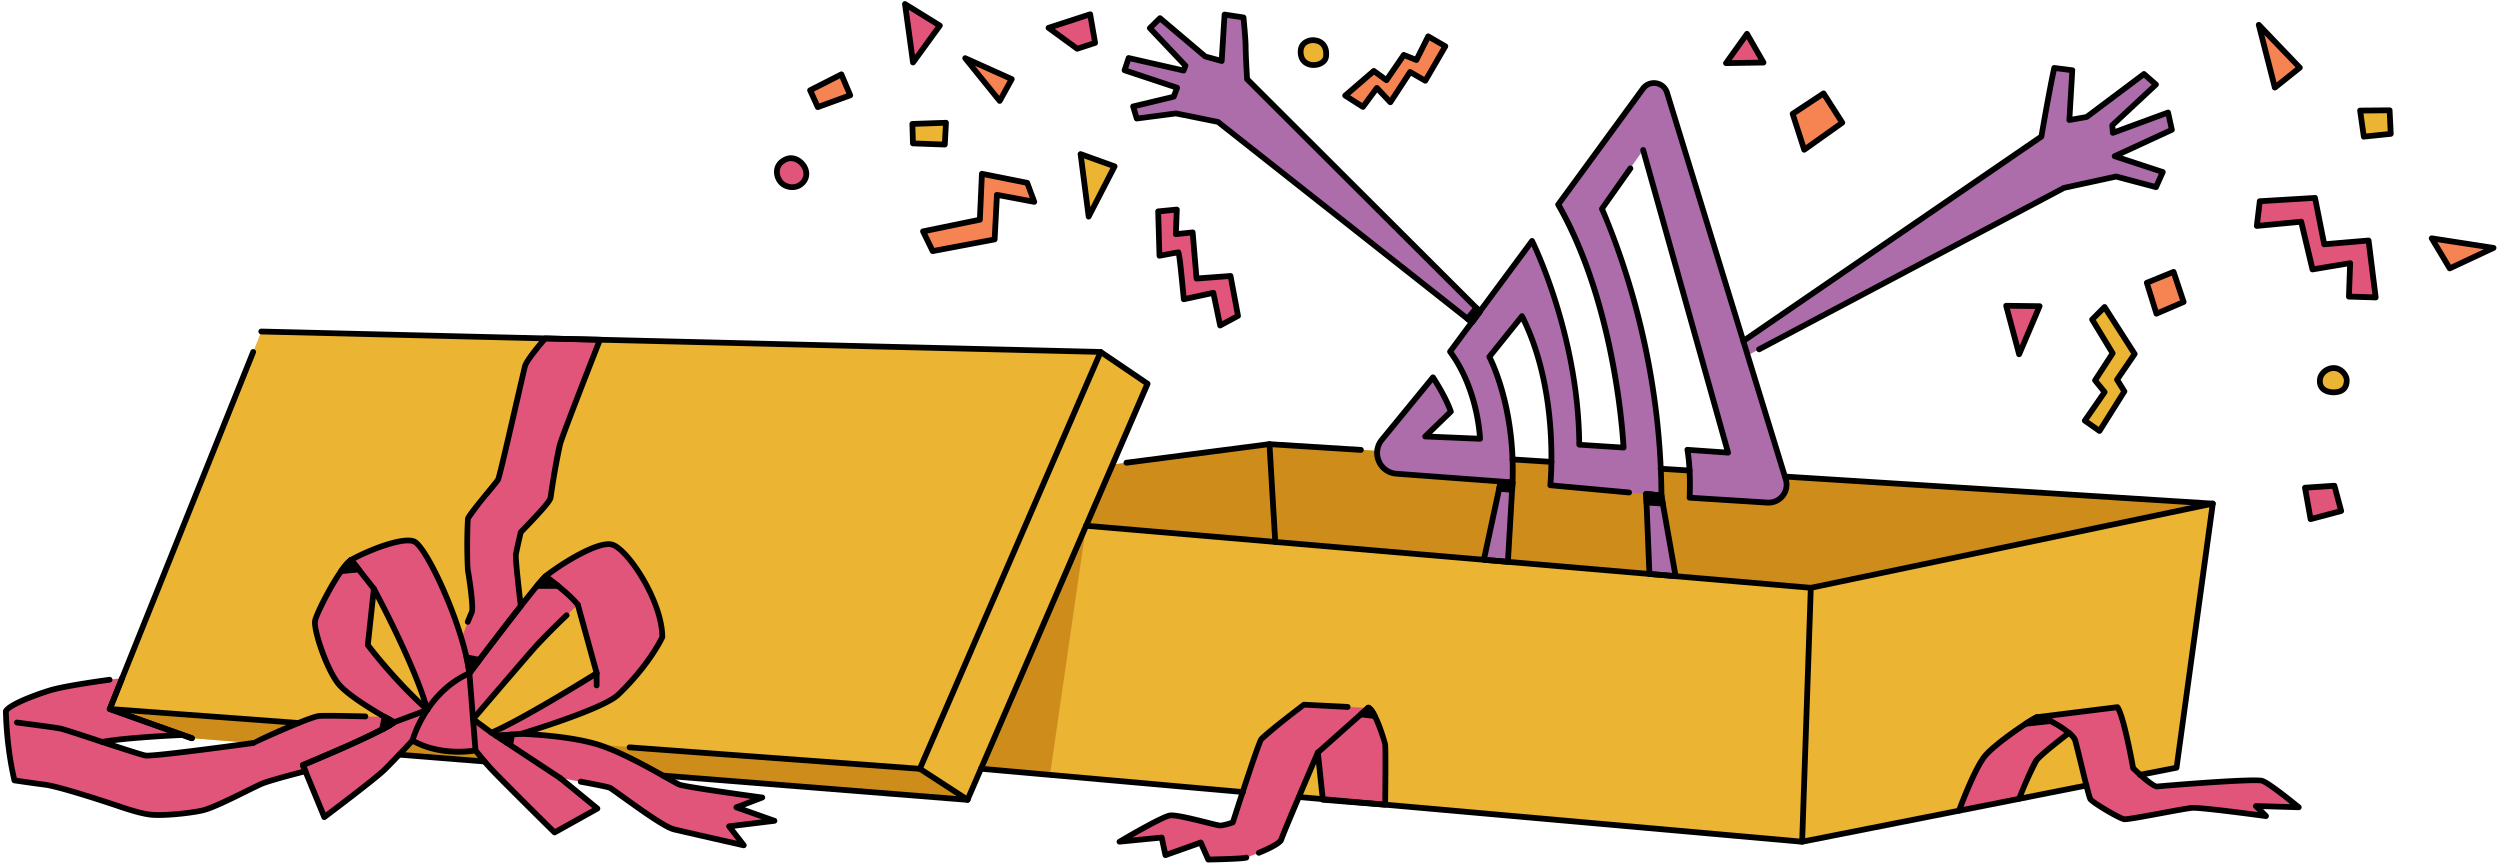 <svg xmlns="http://www.w3.org/2000/svg" width="303" height="105" fill="none"><path fill="#EBB432" d="m139.09 46.51-21.82 50.43-94.06-7.47-9.92-3.53 18.38-45.75 101.74 2.47 5.68 3.85Z"/><path fill="#CE8D1B" d="M117.27 96.93 23.2 89.46l-9.92-3.53 98.2 7.18 5.78 3.82Z"/><path fill="#E1557A" d="m93.85 99.48-4.6-1.63 3.12-1.19s-9.28-1.26-10.02-1.55c-.75-.3-6.54-3.94-10.25-4.98-3.7-1.04-8.98-1.18-8.98-1.18s9.95-2.97 11.8-4.75c3.84-3.68 5.35-6.98 5.35-6.98 0-4.38-4.23-10.69-6.09-11.2-1.85-.53-6.98 2.89-8.09 3.85-1.11.97-9.2 11.73-9.2 11.73-.74-5.72-5.2-15.3-6.68-15.96-1.49-.67-6.31 1.41-7.65 2.23-1.33.81-4.15 6.3-4.37 7.35-.23 1.03 1.33 5.71 2.74 7.57 1.41 1.85 6.83 4.75 6.83 4.75-1.41 1.18-11.06 5.2-11.06 5.2l2.6 6.3s6.23-4.68 7.35-5.79c1.11-1.11 3.34-3.49 3.34-3.49 3.56 2 7.64 1.19 7.64 1.19s.9 1.19 2.15 2.52c1.26 1.34 7.42 7.42 7.42 7.42L72.4 98l-4.53-3.71s5.5.96 6.01 1.19c.52.22 6.24 4.67 7.8 5.04 1.56.38 8.46 1.93 8.46 1.93l-1.78-2.3 5.49-.67Zm-49.28-21.3.74-6.82s4.98 9.22 6.47 14.67c0 0-3.13-2.65-7.21-7.85ZM59.56 88.8l-2.23-1.64s6.09-7.12 7.57-8.8c1.49-1.66 5.13-5.07 5.13-5.07l2.28 8.3s-8.89 5.57-12.75 7.2Z"/><path fill="#E1557A" d="M63.14 73.45c-2.72 3.47-6.24 8.15-6.24 8.15a27.13 27.13 0 0 0-.96-4.23s1.02-2.7 1.26-3.16c.23-.47-.31-4.27-.47-5.05-.16-.77-.08-5.82 0-6.28.08-.47 3.42-4.35 3.65-4.74.23-.39 3.03-12.89 3.26-13.74.23-.86 2.47-3.38 2.47-3.38l6.62.16s-4.48 11.37-4.84 12.69a87.82 87.82 0 0 0-1.14 6.44c-.08.62-3.03 3.57-3.61 4.2 0 0-.5 2.15-.6 2.7-.09.57.6 6.24.6 6.24Z"/><path fill="#EBB432" d="m268.2 61.04-4.4 32-45.37 8.98-99.54-8.85 12.75-29.45 3.2-7.42 19.03-2.47 114.33 7.2Z"/><path fill="#E1557A" d="M135.68 102.02s5.11-3.03 6.1-3.18c1-.15 5.65 1.22 6.1 1.22.46 0 1.53-.38 1.53-.38s3.05-9.54 3.44-10.07c.38-.54 5.18-4.2 5.18-4.2s7.1.38 7.78.38c.7 0 1.99 3.97 2.06 4.43.08.46 0 7.3 0 7.3l-7.55-.58-.6-5.73s-4.2 9.77-4.43 10.53c-.23.76-3.82 2.06-4.28 2.21-.45.15-4.57.23-4.57.23l-.92-2.06-4.27 1.52-.46-2.13-5.11.5Z"/><path fill="#CE8D1B" d="m268.18 61.04-48.71 10.2-87.84-7.52 3.2-7.42 19.03-2.47 114.32 7.2Z"/><path fill="#E1557A" d="M237.42 98.26s1.89-5.15 3.18-6.67c1.3-1.53 5.5-4.35 6.26-4.66l9.76-1.22c.77 1 1.91 7.4 1.91 7.4s2.37 2.3 2.9 2.22c.54-.08 11.83-1 12.74-.69.92.3 4.43 3.2 4.43 3.2l-5.19-.15 1.22 1.22s-7.78-1.07-8.93-.99c-1.14.08-7.63 1.45-8.24 1.37-.6-.07-3.89-2.06-4.11-2.44-.23-.38-1.53-6.02-1.84-7.1-.07-.26-.35-.59-.75-.93 0 0-3.44 2.62-3.98 3.38-.53.76-2.08 4.62-2.08 4.62"/><path fill="#AD6CAA" d="M173.67 45.74s1.55 2.36 2.17 4.15l-3.12 3.02 6.65.28s-.19-5.94-3.63-10.56l9.95-13.43s5.63 11.15 5.72 24.7l5.36.35s-.7-16.89-7.91-29.46l10.27-14.05c.8-1.1 2.52-.8 2.92.5l14.38 46.86c.45 1.46-.7 2.91-2.22 2.81l-9.43-.59s.17-3.25-.27-5.8l4.93.35-10.3-36.68-5 7.12s7.2 15.3 7.2 34.75l-13.45-1.23s1.23-11.26-3.43-20.5l-3.96 4.93s3.17 5.89 2.81 15.21l-14.07-1.04a2.52 2.52 0 0 1-1.76-4.12l6.19-7.57Z"/><path fill="#AD6CAA" d="m263.22 15.73-.46-2.1-6.69 2.47-.07-.91 5.3-4.94-1.46-1.28-6.94 5.21-2.1.37.36-6.03-2.2-.28c-.63 2.93-1.55 8.32-1.55 8.32l-36.13 24.77.53 1.74 38.34-20.3 6.31-1.37 4.84 1.28.82-1.83-5.84-1.91 6.94-3.2ZM199.5 59.88l.4 9.68 3.18.27-1.73-9.78-1.84-.17ZM181.85 58.47l-2.02 9.37 2.93.26.56-9.63h-1.47ZM151.14 9.6s-.18-3-.18-3.96c0-.97-.26-3.52-.26-3.52l-2.29-.35-.35 5.63-1.99-.56-5.49-4.63-1.22 1.2 4.3 4.55-.22.6-6.66-1.53-.49 1.48 6.37 2.13-.42 1.09-4.9 1.17.43 1.48 4.74-.63 5.11 1.04 30.78 24.27.97-1.3L151.14 9.6Z"/><path fill="#E1557A" d="m243.14 37.06 4.05.05-2.48 5.83-1.57-5.88Z"/><path fill="#F58452" d="m261.35 38.02-1.16-3.75 3.24-1.32 1.22 3.65-3.3 1.42Z"/><path fill="#E1557A" d="m273.53 27.38 5.37-.5 1.37 5.77 4.56-.76-.15 4.06 3.25.1-.87-6.9-5.37.46-1.11-5.63-6.7.4-.35 3Z"/><path fill="#EBB432" d="M281.18 45.98c-.16 1.42 1.19 1.6 1.72 1.57.54-.02 1.48-.15 1.52-1.42.02-.64-.67-1.49-1.52-1.52-.86-.03-1.65.66-1.72 1.37Z"/><path fill="#E1557A" d="m279.36 59.11 3.57-.24.82 3.07-3.71.98-.68-3.8Z"/><path fill="#F58452" d="m294.73 28.89 2.18 3.64 5.3-2.48-7.48-1.16Z"/><path fill="#EBB432" d="m289.62 13.37.13 2.86-3.26.34-.44-3.17 3.57-.03Z"/><path fill="#F58452" d="m278.73 8.2-3.03 2.42-1.93-7.6 4.96 5.18ZM217.26 13.8l1.4 4.35 4.62-3.28-2.27-3.54-3.75 2.47Z"/><path fill="#E1557A" d="m209.18 7.65 4.55-.07-2-3.47-2.55 3.54ZM95.19 19.33c-1.33.64-1.21 1.98-.58 2.74.6.71 2.01.94 2.78-.06 1.07-1.38-.7-3.4-2.2-2.68Z"/><path fill="#F58452" d="m111.87 28.04 6.88-1.41.25-5.56 5.5 1.1.85 2.29-4.53-.85-.28 5.4-7.5 1.42-1.17-2.39Z"/><path fill="#E1557A" d="m140.36 25.62 2.27-.22-.13 2.99 2.04-.22.47 5.6 4.12-.32.91 4.84-2.17 1.16-.81-3.96-3.59.79s-.53-5.7-.66-5.7c-.12 0-2.29.42-2.29.42l-.16-5.38Z"/><path fill="#EBB432" d="m130.97 18.68.97 7.57 3.14-6.1-4.12-1.47ZM157.64 6.46c.14 1.96 2.89 1.71 3.06.4.13-.94-.24-1.76-1.2-1.95-.9-.18-1.95.3-1.86 1.55Z"/><path fill="#F58452" d="m163.03 11.59 3.48-2.99 1.53 1.12 2.1-3.06 1.52.61 1.43-2.86 2.09 1.2-2.44 4.18-1.84-1.07-2.4 3.68-1.63-1.74-1.69 2.3-2.15-1.37ZM99.11 12.98l-.93-2.03 3.79-1.93 1.07 2.54-3.93 1.42Z"/><path fill="#E1557A" d="m109.69.5.96 7.07 3.25-4.46L109.7.5ZM127.08 3.38l5.04-1.65.6 3.47-2.17.71-3.47-2.53Z"/><path fill="#F58452" d="m121.15 12.24-4.18-5.18 5.65 2.53-1.47 2.65Z"/><path fill="#EBB432" d="m114.65 14.88-4.08.14.08 2.36 3.85.14.15-2.64ZM256.05 42.82l-2.13 3.29 1.15 1.42-2.4 3.47 1.78 1.24 3.02-4.8-.89-1.42 2.14-3.11-3.65-5.69-1.5 1.51 2.48 4.09Z"/><path fill="#E1557A" d="M46.62 86.9s-6.79-.22-7.96-.12c-1.18.1-8.03 3.27-8.03 3.27s-12.1 1.68-13.03 1.52c-.46-.08-2.84-.86-5.22-1.65 2.86-.55 9.75-.84 9.75-.84l1.07.38-9.93-3.53 1.51-3.75s-6.58.83-8.73 1.5c-2.15.66-4.97 1.78-5.34 2.52 0 0 .07 4.6 1.04 8.39 0 0 2 .3 3.7.51 1.71.23 7.13 2 8.25 2.38 1.1.37 3.19 1.11 4.6 1.26 1.4.15 4.6-.15 6.23-.52 1.63-.37 6.16-2.82 7.27-3.26 1.12-.45 5.2-1.5 5.2-1.5l-.3-.73 4.32-1.85c2.76-1.22 5.97-2.7 6.74-3.35 0 0-.46-.24-1.14-.63Z"/><path fill="#CE8D1B" d="m131.64 63.72-4.38 30.2-8.37-.74 12.75-29.46Z"/><path fill="#000" d="M90.14 102.8h-.07c-.07-.02-6.92-1.57-8.47-1.94-1.05-.25-3.54-2-6.21-3.92-.74-.53-1.5-1.08-1.64-1.15-.09-.03-.6-.18-3.43-.7a.35.35 0 0 1-.28-.42.35.35 0 0 1 .4-.28c3.21.6 3.49.72 3.59.76.19.08.68.43 1.77 1.22 1.85 1.33 4.96 3.57 5.96 3.8 1.2.3 5.56 1.28 7.51 1.72l-1.18-1.53a.35.35 0 0 1 .23-.56l4.02-.49-3.2-1.13a.35.35 0 0 1-.01-.66l1.84-.7c-2.67-.37-8.14-1.15-8.75-1.4-.2-.07-.64-.32-1.47-.79-2.1-1.19-6-3.4-8.74-4.16-3.62-1.02-8.84-1.18-8.9-1.18a.35.35 0 0 1-.08-.68c.1-.03 9.88-2.97 11.66-4.67 3.44-3.3 5-6.32 5.23-6.8-.05-4.3-4.15-10.32-5.83-10.8-1.55-.43-6.43 2.63-7.76 3.8-.86.74-6.37 7.95-9.16 11.66a.35.35 0 0 1-.63-.17c-.76-5.86-5.2-15.1-6.47-15.67-1.23-.56-5.77 1.26-7.32 2.2-1.23.75-4.01 6.17-4.22 7.12-.19.9 1.3 5.47 2.69 7.29 1.34 1.77 6.66 4.62 6.71 4.65a.35.35 0 0 1 .06.58c-1.3 1.1-9.1 4.4-10.83 5.12l2.3 5.56c1.34-1.01 6.02-4.55 6.94-5.48 1.1-1.1 3.31-3.46 3.34-3.48a.35.35 0 0 1 .42-.07c3.4 1.92 7.37 1.16 7.4 1.15.14-.02.28.03.36.14 0 0 .9 1.18 2.12 2.49a633.1 633.1 0 0 0 7.23 7.23l4.52-2.52-4.13-3.38a.35.35 0 0 1 .44-.55l4.53 3.72a.35.35 0 0 1-.05.57l-5.2 2.9a.35.35 0 0 1-.41-.06c-.07-.06-6.18-6.1-7.44-7.43-1-1.05-1.75-2-2.04-2.38-.9.14-4.29.52-7.43-1.14-.56.6-2.24 2.39-3.16 3.3-1.12 1.12-7.13 5.63-7.39 5.83a.35.35 0 0 1-.53-.15l-2.6-6.31a.35.35 0 0 1 .2-.46c3-1.25 8.68-3.7 10.52-4.83-1.39-.78-5.24-3-6.44-4.58-1.48-1.94-3.06-6.68-2.81-7.85.25-1.15 3.1-6.7 4.54-7.57 1.28-.79 6.27-3.02 7.97-2.25 1.66.75 5.74 9.7 6.75 15.4 1.8-2.38 7.78-10.27 8.76-11.12.93-.8 6.28-4.53 8.41-3.93 2.1.59 6.34 7.15 6.34 11.55 0 .05 0 .1-.03.14-.06.14-1.58 3.4-5.42 7.08-1.4 1.36-7.08 3.3-10.08 4.26 1.88.14 4.78.44 7.11 1.1 2.81.78 6.77 3.02 8.9 4.22.68.39 1.21.69 1.38.76.51.2 6.37 1.05 9.94 1.53a.35.35 0 0 1 .08.68l-2.23.85 3.7 1.31a.35.35 0 0 1-.07.68l-4.88.6 1.4 1.8c.1.12.1.28.02.4a.35.35 0 0 1-.3.17ZM59.57 89.14a.35.35 0 0 1-.21-.06l-2.23-1.64a.35.35 0 0 1-.06-.51c.06-.08 6.1-7.14 7.58-8.8.9-1 2.55-2.63 3.78-3.81a.35.35 0 0 1 .49.5 82.7 82.7 0 0 0-3.75 3.78c-1.3 1.46-6.17 7.15-7.32 8.5l1.76 1.3c3.53-1.55 10.93-6.11 12.3-6.97l-2.22-8.06a.35.35 0 1 1 .68-.18l2.29 8.31c.04.15-.02.3-.15.4-.37.22-8.97 5.6-12.8 7.22a.35.35 0 0 1-.14.02Zm-7.79-2.76a.35.35 0 0 1-.22-.09 59.6 59.6 0 0 1-7.26-7.9.35.35 0 0 1-.07-.25l.74-6.83a.35.35 0 0 1 .65-.12c.05.09 5.02 9.32 6.5 14.75a.35.35 0 0 1-.34.44Zm-6.84-8.3a65.97 65.97 0 0 0 6.14 6.83c-1.4-4.27-4.34-10.07-5.54-12.38l-.6 5.55Z"/><path fill="#000" d="M57.63 91.3a.35.35 0 0 1-.35-.33l-.7-8.84c-4.77 2.4-6.24 7.67-6.26 7.72a.35.35 0 1 1-.67-.18c.06-.24 1.66-5.98 7.1-8.4a.35.35 0 0 1 .49.3l.74 9.35a.35.35 0 0 1-.35.38ZM70.02 73.64c-.1 0-.2-.05-.27-.14-1.14-1.46-3.83-3.32-3.86-3.34a.35.35 0 0 1 .4-.58c.11.08 2.8 1.94 4.01 3.5a.35.35 0 0 1-.28.56ZM72.3 83.42a.35.35 0 0 1-.34-.35V81.6a.35.35 0 1 1 .7 0v1.47c0 .2-.16.35-.35.35ZM45.31 71.7c-.1 0-.2-.04-.27-.13l-2.75-3.49a.35.35 0 1 1 .55-.43l2.75 3.49a.35.35 0 0 1-.28.57Z"/><path fill="#000" d="M47.77 87.89a.35.35 0 0 1-.12-.68l4.02-1.5c.18-.07.38.02.45.2a.35.35 0 0 1-.2.45l-4.03 1.5a.35.35 0 0 1-.12.03ZM60.21 89.52a.35.35 0 0 1-.35-.35c0-.2.15-.35.35-.35a.35.35 0 1 1 0 .7Z"/><path fill="#000" d="m62.06 89.03-1.87.14 1.64 1.09.23-1.23Z"/><path fill="#000" d="M61.84 90.6a.35.35 0 0 1-.2-.05L60 89.46a.35.35 0 0 1 .17-.64l1.87-.14c.11 0 .22.04.29.12.07.08.1.19.08.3l-.23 1.22a.35.35 0 0 1-.34.29Zm-.6-1.16.35.23.05-.26-.4.03ZM23.22 89.81c-.04 0-.08 0-.12-.02l-9.92-3.53a.35.35 0 0 1-.2-.46l1.5-3.75a.35.35 0 1 1 .65.26l-1.37 3.41 9.58 3.41a.35.35 0 0 1-.12.68ZM30.64 90.4a.35.35 0 0 1-.35-.35c0-.18 1.26-.82 3.78-1.92 3.78-1.63 4.37-1.68 4.57-1.7.72-.06 3.47 0 5.64.05.2 0 .35.17.35.36 0 .2-.18.35-.36.34-3.06-.08-5.03-.1-5.57-.05-.91.08-6.12 2.4-7.91 3.24a.36.36 0 0 1-.15.04Z"/><path fill="#000" d="M19.22 99.13c-.36 0-.69-.01-.95-.04-1.3-.14-3.1-.74-4.29-1.15l-.39-.13c-.65-.22-6.43-2.13-8.17-2.36-1.71-.22-3.72-.52-3.72-.52a.35.35 0 0 1-.29-.26A43.43 43.43 0 0 1 .36 86.2c0-.05.01-.1.04-.16.55-1.1 4.72-2.44 5.55-2.7 1.53-.47 5.22-1.02 7.28-1.3.19-.03.37.1.4.3.02.19-.11.36-.3.39-2.04.28-5.69.82-7.17 1.28-2.52.78-4.7 1.77-5.1 2.28.02.68.16 4.63.98 7.98.57.09 2.11.31 3.47.49 1.8.23 7.64 2.17 8.3 2.39l.4.13c1.16.4 2.91.99 4.13 1.11 1.4.15 4.59-.16 6.12-.5 1.06-.25 3.46-1.44 5.22-2.3.9-.45 1.62-.8 2-.96.93-.37 3.8-1.13 4.86-1.4l-.15-.37a.35.35 0 0 1 .18-.45l4.32-1.85a65.7 65.7 0 0 0 6.21-2.99l-.65-.37a.35.35 0 1 1 .35-.6l1.13.63a.35.35 0 0 1 .06.57c-.65.55-2.95 1.7-6.82 3.4l-4 1.72.17.42a.35.35 0 0 1-.24.47c-.04 0-4.08 1.04-5.16 1.47-.35.14-1.1.51-1.95.93-1.89.94-4.24 2.1-5.38 2.35-1.32.3-3.74.57-5.39.57Z"/><path fill="#000" d="M17.78 91.93c-.1 0-.17 0-.22-.02-.47-.08-2.53-.75-5.61-1.76-2.14-.71-4.36-1.44-4.73-1.51-.82-.16-5.13-.71-5.17-.72a.35.35 0 1 1 .09-.69c.18.02 4.37.56 5.2.72.4.08 2.1.63 4.83 1.53 2.37.78 5.05 1.66 5.51 1.74.64.12 8.26-.87 12.92-1.51a.35.35 0 0 1 .1.7c-1.18.15-11.1 1.52-12.92 1.52ZM56.89 81.94a.35.35 0 0 1-.28-.56c.03-.04 3.47-4.62 6.15-8.03-.15-1.22-.67-5.64-.58-6.2.09-.56.58-2.64.6-2.73a.35.35 0 0 1 .09-.16c.08-.1.23-.24.4-.42 1.99-2.06 3.04-3.26 3.11-3.58.07-.54.77-5.12 1.15-6.49.33-1.18 3.82-10.08 4.67-12.25l-5.96-.15c-.84.97-2.13 2.57-2.28 3.11-.08.29-.46 1.96-.9 3.9-1.72 7.47-2.26 9.7-2.4 9.94-.09.14-.44.58-1.12 1.41a36.58 36.58 0 0 0-2.49 3.22c-.07.44-.13 5.45 0 6.14.02.04.8 4.58.44 5.27l-.46 1.1a.35.35 0 1 1-.65-.25c.25-.62.4-1 .49-1.16.14-.43-.3-3.8-.5-4.82a56.5 56.5 0 0 1 0-6.42c.05-.3.62-1.07 2.63-3.52.49-.6 1-1.22 1.06-1.33.17-.4 1.51-6.24 2.31-9.73l.92-3.93c.24-.9 2.3-3.25 2.54-3.52a.36.36 0 0 1 .27-.11l6.62.16a.35.35 0 0 1 .32.48c-.05.1-4.48 11.36-4.83 12.65a88.28 88.28 0 0 0-1.13 6.4c-.06.47-.93 1.5-3.3 3.96l-.34.35c-.1.42-.5 2.12-.57 2.6-.05.35.27 3.42.6 6.14.01.09-.02.18-.07.25-2.69 3.43-6.2 8.1-6.23 8.14a.35.35 0 0 1-.28.14ZM111.48 93.53h-.03l-35.17-2.6a.35.35 0 1 1 .05-.7l34.93 2.58 21.82-50.3a.35.35 0 0 1 .64.28L111.8 93.33a.35.35 0 0 1-.32.2ZM36.2 87.97h-.02l-22.9-1.7a.35.35 0 0 1-.33-.37c.01-.19.18-.34.37-.32l22.91 1.7a.35.35 0 0 1-.02.69Z"/><path fill="#000" d="M117.27 97.29a.35.35 0 0 1-.19-.06l-5.78-3.76a.35.35 0 0 1 .38-.59l5.78 3.76a.35.35 0 0 1-.19.65ZM136.55 56.43a.35.35 0 0 1-.05-.7l17.32-2.25 11.14.7c.2 0 .34.18.33.37-.01.19-.16.33-.37.33l-11.07-.7-17.26 2.25h-.04ZM219.47 71.59a.3.3 0 0 1-.03 0l-87.84-7.52a.35.35 0 0 1 .06-.7l87.8 7.52 48.66-10.2c.18-.03.38.09.41.28a.35.35 0 0 1-.27.41l-48.72 10.2-.07.01Z"/><path fill="#000" d="M154.56 66.03a.35.35 0 0 1-.35-.33l-.7-11.86a.35.35 0 0 1 .33-.37c.19 0 .36.14.37.33l.7 11.86c.01.19-.14.36-.33.37h-.02ZM218.42 102.36h-.01a.35.35 0 0 1-.34-.36l1.05-30.78c.01-.19.2-.34.37-.33.19 0 .34.16.33.36l-1.05 30.78c0 .19-.16.33-.35.33ZM152.56 103.71a.35.35 0 0 1-.13-.67c2.34-.97 2.52-1.39 2.53-1.4.23-.78 4.26-10.17 4.44-10.57a.35.35 0 0 1 .67.1l.58 5.44 6.89.54c.02-2.64.05-6.55 0-6.88-.1-.6-1.27-3.89-1.77-4.14-.2 0-.32-.15-.32-.34 0-.2.18-.35.37-.35 1.14 0 2.4 4.67 2.4 4.72.09.46.03 6.22.01 7.37 0 .1-.04.19-.11.26a.36.36 0 0 1-.27.09l-7.55-.6a.35.35 0 0 1-.32-.3l-.47-4.4c-1.5 3.52-3.72 8.73-3.88 9.26-.07.22-.22.73-2.94 1.85a.35.35 0 0 1-.13.02Z"/><path fill="#000" d="M146.44 104.53a.35.35 0 0 1-.32-.21l-.78-1.76-3.97 1.41c-.1.03-.2.03-.28-.02a.35.35 0 0 1-.18-.23l-.39-1.83-4.8.47a.35.35 0 0 1-.37-.24.35.35 0 0 1 .16-.4c.53-.32 5.2-3.07 6.23-3.23.66-.1 2.46.32 4.56.85.68.17 1.45.36 1.6.37.25 0 .83-.17 1.24-.3.62-1.93 3.05-9.48 3.43-10 .39-.56 4.45-3.66 5.26-4.28a.34.34 0 0 1 .23-.07l5.29.27a.35.35 0 0 1-.04.7l-5.16-.27a69.51 69.51 0 0 0-5.01 4.05c-.28.44-2.23 6.35-3.39 9.97a.35.35 0 0 1-.21.22 7 7 0 0 1-1.65.4c-.18 0-.63-.1-1.75-.38-1.4-.35-3.72-.93-4.3-.84-.53.08-2.72 1.26-4.58 2.33l3.5-.35c.19-.02.34.1.38.27l.37 1.75 3.9-1.4c.17-.06.36.03.44.2l.82 1.84c1.92-.04 3.97-.12 4.24-.2a.35.35 0 1 1 .22.66c-.47.16-3.7.23-4.68.25Z"/><path fill="#000" d="M159.72 91.56a.35.35 0 0 1-.23-.61l6.1-5.42a.35.35 0 1 1 .46.52l-6.1 5.42a.35.35 0 0 1-.23.09ZM250.74 89.17a.35.35 0 0 1-.23-.08c-1.22-1.06-3.2-1.95-3.55-1.83a.36.36 0 0 1-.45-.2.34.34 0 0 1 .2-.45c.84-.34 3.24 1.07 4.26 1.95a.35.35 0 0 1-.23.61Z"/><path fill="#000" d="M257.52 99.64h-.1c-.67-.09-4.07-2.11-4.37-2.61-.15-.25-.49-1.58-1.24-4.68-.28-1.13-.52-2.12-.63-2.5-.02-.07-.1-.25-.43-.57-1.07.82-3.3 2.57-3.67 3.12a45.2 45.2 0 0 0-2.05 4.55.35.35 0 1 1-.65-.26c.07-.16 1.57-3.9 2.12-4.7.55-.78 3.7-3.18 4.06-3.45.13-.1.32-.1.44.02.48.41.76.77.86 1.1.11.4.35 1.38.63 2.53.4 1.67 1.02 4.2 1.17 4.49.3.37 3.4 2.2 3.85 2.26.3.03 2.6-.4 4.26-.7 1.74-.33 3.37-.63 3.92-.67.91-.06 5.8.57 7.97.85l-.5-.48a.35.35 0 0 1-.06-.39c.05-.13.2-.2.33-.21l4.15.12c-1.34-1.07-3-2.32-3.51-2.5-.82-.25-11.93.62-12.58.71-.59.08-2.06-1.22-3.2-2.32a.35.35 0 0 1-.1-.19c-.42-2.38-1.21-6.07-1.74-7.07l-9.5 1.18c-.78.36-4.83 3.08-6.07 4.54-1.24 1.46-3.1 6.52-3.12 6.57a.35.35 0 0 1-.45.2.35.35 0 0 1-.21-.44c.08-.22 1.92-5.23 3.24-6.78 1.33-1.56 5.53-4.4 6.4-4.75a.35.35 0 0 1 .08-.03l9.77-1.22c.12-.01.24.04.32.14.76.98 1.76 6.39 1.95 7.43 1 .97 2.25 2 2.56 2.05.07-.02 11.8-1.03 12.87-.67.95.31 4.17 2.96 4.54 3.26a.35.35 0 0 1-.24.62l-4.3-.13.6.6c.1.1.13.27.06.4a.35.35 0 0 1-.36.2c-2.16-.3-7.96-1.05-8.86-1-.5.04-2.2.36-3.83.66-2.57.48-3.91.72-4.38.72ZM201.37 60.4h-.04l-1.84-.17a.35.35 0 0 1 .06-.7l1.46.14c-.09-18.95-7.1-34.06-7.17-34.21a.35.35 0 0 1 .03-.35l3.44-4.9a.35.35 0 1 1 .58.4l-3.34 4.73a91.63 91.63 0 0 1 7.17 34.71.35.35 0 0 1-.35.35Z"/><path fill="#000" d="M214.35 61.27h-.16l-9.43-.6a.35.35 0 0 1-.33-.37c0-.03.17-3.25-.26-5.73a.35.35 0 0 1 .09-.3.34.34 0 0 1 .28-.1l4.43.31-10.16-36.2a.35.35 0 0 1 .68-.19l10.29 36.68a.35.35 0 0 1-.36.44l-4.49-.32c.29 2 .25 4.25.22 5.1l9.09.57a1.8 1.8 0 0 0 1.55-.69c.38-.48.49-1.09.31-1.67l-14.38-46.86a1.28 1.28 0 0 0-1.03-.91c-.5-.08-.97.1-1.27.52L189.28 24.8c7.06 12.49 7.84 29.26 7.85 29.42 0 .1-.04.2-.1.27a.36.36 0 0 1-.28.1l-5.36-.35a.35.35 0 0 1-.33-.35c-.07-11.68-4.35-21.68-5.43-24.02l-9.45 12.75c3.32 4.62 3.54 10.3 3.55 10.55 0 .1-.04.19-.1.26a.32.32 0 0 1-.27.1l-6.64-.28a.35.35 0 0 1-.23-.6l2.95-2.86a22.17 22.17 0 0 0-1.8-3.46l-5.89 7.19a2.14 2.14 0 0 0-.31 2.23 2.14 2.14 0 0 0 1.84 1.32l13.7 1.02c.25-8.9-2.75-14.62-2.78-14.68a.35.35 0 0 1 .03-.38l3.96-4.93c.07-.1.2-.14.31-.13.12.01.22.09.28.2 4.19 8.3 3.65 18.33 3.5 20.33l9.2.84a.35.35 0 0 1-.07.7l-9.55-.88a.35.35 0 0 1-.31-.38c0-.11 1.12-10.87-3.16-19.81l-3.47 4.32c.56 1.14 3.07 6.73 2.75 15.18a.35.35 0 0 1-.38.34l-14.07-1.05c-1.09-.08-2-.73-2.43-1.73-.43-1-.27-2.1.42-2.95l6.2-7.57a.35.35 0 0 1 .56.03c.06.1 1.58 2.41 2.2 4.23.05.13.01.27-.08.36l-2.53 2.45 5.44.23c-.1-1.36-.7-6.16-3.53-9.98a.35.35 0 0 1 0-.42L185.4 29a.35.35 0 0 1 .6.05c.05.11 5.57 11.2 5.75 24.53l4.65.3c-.17-2.6-1.37-17.6-7.85-28.91a.35.35 0 0 1 .02-.38l10.27-14.05a2 2 0 0 1 1.96-.79 2 2 0 0 1 1.58 1.4L216.77 58a2.53 2.53 0 0 1-2.42 3.27Z"/><path fill="#000" d="M213.2 42.69a.35.35 0 0 1-.16-.66L250 22.46a.36.36 0 0 1 .09-.03l6.3-1.38a.35.35 0 0 1 .17 0l4.55 1.21.54-1.2-5.47-1.8a.35.35 0 0 1-.04-.64l6.69-3.09-.31-1.43-6.32 2.33a.35.35 0 0 1-.47-.3l-.07-.92c0-.1.03-.21.11-.28l5.02-4.67-.96-.84-6.72 5.04a.35.35 0 0 1-.15.06l-2.1.37a.35.35 0 0 1-.4-.37l.34-5.7-1.55-.2c-.63 2.95-1.48 7.94-1.49 8a.35.35 0 0 1-.14.22l-36.13 24.78a.35.35 0 0 1-.4-.58l36.01-24.7c.15-.88.96-5.55 1.53-8.18.04-.17.2-.29.39-.27l2.19.28c.18.02.32.18.3.36l-.33 5.6 1.58-.28 6.88-5.16c.13-.1.31-.1.44.02l1.46 1.28a.35.35 0 0 1 0 .51l-5.17 4.82.02.29 6.26-2.3a.35.35 0 0 1 .46.25l.46 2.1a.35.35 0 0 1-.2.39l-6.13 2.83 5 1.64a.35.35 0 0 1 .21.47l-.82 1.83a.35.35 0 0 1-.41.2l-4.76-1.26-6.18 1.34-36.92 19.55a.35.35 0 0 1-.16.04ZM203.09 70.18a.3.3 0 0 1-.03 0l-3.18-.27a.35.35 0 0 1-.32-.34l-.4-9.67a.35.35 0 0 1 .39-.37l1.84.17c.16.02.29.13.31.29l1.73 9.78a.35.35 0 0 1-.34.41Zm-2.84-.94 2.41.2-1.6-9.07-1.18-.1.37 8.97ZM182.76 68.44h-.03l-2.92-.25a.35.35 0 0 1-.31-.42l2.02-9.38a.35.35 0 0 1 .34-.27h1.46a.35.35 0 0 1 .35.37l-.56 9.62a.35.35 0 0 1-.35.33Zm-2.5-.91 2.17.18.52-8.9h-.8l-1.88 8.72ZM178.41 39.41a.35.35 0 0 1-.22-.07L147.48 15.1l-4.97-1-4.69.61a.35.35 0 0 1-.38-.24L137 13a.35.35 0 0 1 .26-.44l4.73-1.13.22-.58-6.02-2a.35.35 0 0 1-.22-.45l.49-1.48a.35.35 0 0 1 .4-.23l6.37 1.45.04-.1-4.16-4.39a.35.35 0 0 1 .01-.49l1.22-1.2a.35.35 0 0 1 .48-.02l5.42 4.59 1.5.41.33-5.2c0-.1.05-.18.13-.24a.35.35 0 0 1 .27-.08l2.29.35c.16.03.28.16.3.31 0 .1.26 2.58.26 3.56 0 .83.13 3.21.17 3.8l28.13 28.07c.12.13.14.32.03.46l-.96 1.3a.35.35 0 0 1-.28.14ZM142.52 13.4h.07l5.1 1.04c.06.01.11.04.15.07l30.5 24.05.57-.77L150.9 9.84a.35.35 0 0 1-.1-.22c-.01-.13-.18-3.02-.18-3.98 0-.76-.17-2.54-.24-3.22l-1.64-.25-.32 5.25c-.01.1-.06.2-.15.26a.35.35 0 0 1-.3.05l-1.99-.55a.34.34 0 0 1-.13-.07l-5.24-4.43-.75.74 4.07 4.3c.1.09.12.23.07.36l-.22.6a.35.35 0 0 1-.4.21l-6.36-1.45-.28.85 6.03 2.01c.1.03.17.1.2.18.05.09.05.19.02.28l-.41 1.1a.35.35 0 0 1-.25.2l-4.55 1.1.25.83 4.44-.59h.05ZM244.72 43.29h-.03a.35.35 0 0 1-.31-.26l-1.57-5.88a.35.35 0 0 1 .34-.44l4.06.05a.35.35 0 0 1 .31.49l-2.48 5.83a.35.35 0 0 1-.32.2Zm-1.12-5.88 1.2 4.46 1.87-4.42-3.07-.04ZM261.36 38.37a.35.35 0 0 1-.33-.25l-1.17-3.75a.35.35 0 0 1 .2-.42l3.25-1.32a.35.35 0 0 1 .46.21l1.22 3.65a.35.35 0 0 1-.2.43l-3.3 1.42a.35.35 0 0 1-.13.03Zm-.74-3.9.96 3.08 2.64-1.14-1-3-2.6 1.06ZM287.93 36.4h-.01l-3.25-.1a.35.35 0 0 1-.33-.37l.13-3.63-4.14.7a.35.35 0 0 1-.4-.27l-1.3-5.48-5.06.48a.34.34 0 0 1-.29-.1.35.35 0 0 1-.1-.3l.36-2.99c.02-.16.16-.3.33-.3l6.69-.4c.2-.02.33.1.36.27l1.06 5.32 5.06-.43c.17-.01.35.12.38.3l.86 6.9a.35.35 0 0 1-.35.4Zm-2.88-.8 2.48.08-.77-6.15-5.03.43a.34.34 0 0 1-.38-.28l-1.05-5.33-6.1.37-.27 2.27 4.94-.47c.17-.02.34.1.38.27l1.3 5.46 4.23-.7c.1-.02.21 0 .29.08.08.07.12.17.12.27l-.14 3.7ZM282.82 47.9c-.3 0-1.09-.06-1.59-.59-.32-.34-.46-.8-.4-1.37.1-.93 1.07-1.73 2.09-1.68 1.06.04 1.88 1.06 1.85 1.88-.03 1.1-.66 1.7-1.85 1.76h-.1Zm.03-2.94c-.68 0-1.27.56-1.32 1.05-.04.36.03.63.21.82.3.32.86.38 1.15.37.69-.03 1.16-.23 1.19-1.09 0-.44-.51-1.13-1.19-1.15h-.04ZM280.05 63.27a.35.35 0 0 1-.35-.29l-.68-3.81a.35.35 0 0 1 .32-.41l3.57-.24c.17 0 .32.1.36.26l.82 3.06a.35.35 0 0 1-.25.43l-3.7.99a.36.36 0 0 1-.1 0Zm-.27-3.84.54 3.05 3-.8-.65-2.44-2.9.2ZM296.91 32.88a.35.35 0 0 1-.3-.17l-2.18-3.64a.35.35 0 0 1 .36-.53l7.48 1.16a.35.35 0 0 1 .1.66l-5.3 2.48a.35.35 0 0 1-.16.04Zm-1.5-3.53 1.64 2.73 3.98-1.87-5.61-.86ZM286.5 16.92a.35.35 0 0 1-.35-.3l-.45-3.17a.35.35 0 0 1 .35-.4l3.57-.03a.4.4 0 0 1 .25.1c.07.06.1.15.1.25l.14 2.84c0 .18-.13.34-.31.36l-3.27.34h-.04Zm-.05-3.17.34 2.43 2.6-.27-.1-2.19-2.84.03ZM275.71 10.96l-.11-.01a.35.35 0 0 1-.23-.25l-1.94-7.59a.35.35 0 0 1 .6-.33l4.96 5.18c.07.07.1.16.1.26s-.06.19-.13.25l-3.03 2.42a.35.35 0 0 1-.22.07Zm-1.27-6.73 1.48 5.77 2.3-1.84-3.78-3.93ZM218.67 18.5c-.04 0-.07 0-.1-.02a.35.35 0 0 1-.23-.22l-1.4-4.35a.35.35 0 0 1 .13-.4l3.75-2.48a.35.35 0 0 1 .49.1l2.27 3.55c.1.16.06.37-.1.48l-4.6 3.27a.35.35 0 0 1-.2.07Zm-.99-4.55 1.18 3.64 3.95-2.81-1.9-2.97-3.23 2.14ZM209.19 8a.35.35 0 0 1-.31-.19.35.35 0 0 1 .03-.36l2.54-3.55c.07-.1.18-.15.3-.15.12.01.23.08.29.18l2 3.48a.35.35 0 0 1-.3.52L209.2 8Zm2.51-3.25-1.82 2.54 3.26-.05-1.44-2.5ZM96.02 23.03c-.65 0-1.29-.28-1.67-.74a2.25 2.25 0 0 1-.5-1.87c.1-.43.38-1.02 1.19-1.4.98-.48 1.96 0 2.51.67.65.8.7 1.8.12 2.54-.39.5-.96.79-1.6.8h-.05Zm-.17-3.5c-.17 0-.34.03-.5.11-.45.22-.73.53-.81.93-.1.42.04.9.34 1.27.26.3.7.5 1.17.5.3-.01.74-.11 1.07-.54.44-.58.24-1.24-.11-1.67-.28-.34-.7-.6-1.16-.6ZM113.04 30.78a.35.35 0 0 1-.32-.2l-1.16-2.38a.35.35 0 0 1 .24-.5l6.62-1.36.24-5.29a.35.35 0 0 1 .42-.33l5.5 1.1c.11.03.21.11.25.23l.85 2.29c.05.12.02.25-.06.35-.08.1-.2.14-.33.12l-4.13-.78-.26 5c-.01.17-.13.3-.29.33l-7.5 1.42h-.07Zm-.65-2.48.85 1.74 6.97-1.31.27-5.14a.35.35 0 0 1 .41-.32l3.92.73-.56-1.53-4.91-.98-.23 5.16c-.01.16-.13.3-.28.32l-6.44 1.33ZM147.88 39.8a.35.35 0 0 1-.34-.28l-.75-3.61-3.23.7a.35.35 0 0 1-.43-.3c-.16-1.74-.44-4.46-.57-5.33a166 166 0 0 0-1.97.36c-.1.02-.2 0-.28-.07a.35.35 0 0 1-.13-.27l-.16-5.37c0-.18.13-.34.32-.36l2.26-.22c.1 0 .2.03.27.1.08.07.12.16.11.27l-.1 2.57 1.63-.17a.35.35 0 0 1 .39.32l.44 5.24 3.77-.28c.17-.02.34.1.37.28l.91 4.84c.03.15-.04.3-.18.37l-2.17 1.17a.35.35 0 0 1-.16.04Zm-.82-4.66a.35.35 0 0 1 .34.28l.73 3.5 1.53-.82-.8-4.28-3.81.29a.36.36 0 0 1-.38-.32l-.44-5.24-1.69.18a.35.35 0 0 1-.38-.36l.1-2.58-1.53.15.13 4.64c1.82-.34 1.92-.34 1.96-.34.4 0 .44 0 .97 5.6l3.2-.7h.07ZM131.94 26.6h-.06a.35.35 0 0 1-.28-.3l-.98-7.58a.35.35 0 0 1 .47-.37l4.11 1.48a.35.35 0 0 1 .2.49l-3.15 6.1a.35.35 0 0 1-.3.18Zm-.55-7.4.76 5.9 2.44-4.75-3.2-1.15ZM159.22 8.23h-.07c-.8-.02-1.76-.5-1.85-1.75-.06-.79.26-1.25.55-1.5a2.02 2.02 0 0 1 1.73-.41c1.06.21 1.64 1.13 1.48 2.33-.12.88-1.03 1.33-1.84 1.33Zm-1.23-1.8c.08 1 .92 1.1 1.18 1.1.54.03 1.13-.25 1.2-.72.04-.4.06-1.36-.93-1.56-.43-.08-.86.01-1.13.25-.24.21-.35.53-.32.93ZM165.19 13.3a.35.35 0 0 1-.19-.05l-2.15-1.37a.35.35 0 0 1-.16-.27c-.01-.11.03-.22.12-.29l3.47-2.99c.13-.1.3-.1.44-.01l1.24.9 1.89-2.76c.1-.13.27-.19.42-.13l1.23.5 1.28-2.57a.35.35 0 0 1 .5-.15l2.07 1.2a.35.35 0 0 1 .13.47l-2.44 4.19a.35.35 0 0 1-.47.12l-1.55-.9-2.22 3.4a.35.35 0 0 1-.55.04l-1.34-1.42-1.44 1.95a.35.35 0 0 1-.28.15Zm-1.57-1.76 1.48.94 1.49-2.03a.35.35 0 0 1 .26-.14c.1 0 .2.03.28.1l1.33 1.42 2.15-3.3c.1-.16.31-.2.47-.11l1.54.9 2.08-3.59-1.45-.83-1.27 2.53a.35.35 0 0 1-.44.17l-1.27-.51-1.94 2.83a.35.35 0 0 1-.5.08l-1.3-.95-2.9 2.5ZM99.12 13.33a.35.35 0 0 1-.32-.2l-.93-2.04a.35.35 0 0 1 .16-.46l3.79-1.93a.35.35 0 0 1 .48.18l1.07 2.54a.35.35 0 0 1-.2.46l-3.93 1.43a.35.35 0 0 1-.12.02Zm-.47-2.23.65 1.44 3.28-1.2-.78-1.84-3.15 1.6ZM110.66 7.92l-.09-.01a.35.35 0 0 1-.26-.3l-.97-7.06a.35.35 0 0 1 .54-.35l4.21 2.6a.35.35 0 0 1 .1.51l-3.25 4.47a.35.35 0 0 1-.28.14Zm-.52-6.73.75 5.47 2.51-3.46-3.26-2.01ZM130.56 6.26a.35.35 0 0 1-.21-.07l-3.47-2.53a.35.35 0 0 1 .1-.62l5.04-1.64c.1-.03.2-.02.29.03.08.05.15.14.16.24l.6 3.47a.35.35 0 0 1-.23.39l-2.18.71a.36.36 0 0 1-.1.02Zm-2.71-2.76 2.77 2.02 1.72-.56-.49-2.77-4 1.3ZM121.16 12.58c-.1 0-.2-.05-.27-.13l-4.18-5.18a.35.35 0 0 1 .41-.54l5.65 2.54a.35.35 0 0 1 .16.49l-1.46 2.64a.35.35 0 0 1-.31.18Zm-2.99-4.6 2.94 3.63 1.02-1.86-3.96-1.78ZM114.51 17.87h-.01l-3.86-.14a.35.35 0 0 1-.34-.34l-.07-2.36c0-.2.15-.35.34-.36l4.07-.14c.1-.01.2.03.26.1.07.07.1.17.1.27l-.14 2.64c-.01.19-.17.33-.35.33Zm-3.52-.83 3.19.12.1-1.92-3.34.12.05 1.68ZM254.46 52.58a.35.35 0 0 1-.2-.06l-1.78-1.25a.35.35 0 0 1-.09-.48l2.25-3.25-.99-1.22a.35.35 0 0 1-.02-.41l2.01-3.1-2.37-3.9a.35.35 0 0 1 .05-.43l1.51-1.52a.35.35 0 0 1 .54.06l3.65 5.7c.07.11.07.26-.01.38l-2 2.92.76 1.23c.08.11.08.26 0 .37l-3.02 4.8a.35.35 0 0 1-.3.16Zm-1.3-1.68 1.2.84 2.7-4.3-.77-1.24a.35.35 0 0 1 .01-.39l2-2.92-3.28-5.12-1.01 1 2.34 3.86c.07.11.07.26 0 .37l-2 3.08 1 1.22c.1.12.1.3.02.42l-2.2 3.18ZM188.04 56.33H188l-4.71-.3a.35.35 0 0 1-.33-.37c.01-.2.19-.33.37-.33l4.72.3a.35.35 0 0 1-.02.7ZM204.77 57.38h-.03l-3.49-.22a.35.35 0 1 1 .05-.7l3.49.22a.35.35 0 0 1-.02.7ZM259.4 94.26a.35.35 0 0 1-.07-.7l4.16-.81 4.3-31.39-51.47-3.25a.35.35 0 0 1-.33-.37c.01-.19.17-.33.37-.33l51.86 3.28a.35.35 0 0 1 .32.4l-4.4 32a.35.35 0 0 1-.27.3l-4.4.87h-.07ZM218.42 102.37h-.03l-61-5.42a.35.35 0 0 1-.31-.38c.01-.2.2-.34.38-.32l60.94 5.41 34.4-6.8c.18-.03.36.1.4.28a.35.35 0 0 1-.27.41l-34.44 6.81a.4.4 0 0 1-.07 0ZM150.63 96.34h-.03l-31.73-2.82a.35.35 0 1 1 .06-.7l31.73 2.83a.35.35 0 0 1-.03.7ZM58.72 92.64a.4.4 0 0 1-.03 0l-10.34-.83a.35.35 0 0 1-.32-.37c.01-.2.19-.33.38-.32l10.34.82a.35.35 0 0 1-.03.7Z"/><path fill="#000" d="M117.26 97.29h-.03l-36.9-2.94a.35.35 0 1 1 .05-.7l36.66 2.92 21.6-49.94L133.3 43 31.66 40.53a.35.35 0 0 1-.34-.35c0-.2.16-.34.35-.35l101.74 2.48c.07 0 .13.02.19.06l5.68 3.85c.14.1.2.27.13.43l-21.83 50.43a.35.35 0 0 1-.32.2ZM23.22 89.82l-.12-.02-9.92-3.54a.35.35 0 0 1-.2-.46l17.38-43.27a.35.35 0 0 1 .65.26L13.76 85.73l9.58 3.4a.35.35 0 0 1-.12.69Z"/><path fill="#000" d="M12.38 90.27a.35.35 0 0 1-.06-.69c2.85-.55 9.5-.84 9.79-.85.17-.02.36.15.36.34.01.2-.14.35-.33.36-.07 0-6.9.3-9.7.84h-.06ZM42.56 67.87c-.33.2-.76.7-1.22 1.34l2.13-.19-.91-1.15Z"/><path fill="#000" d="M41.35 69.56a.35.35 0 0 1-.28-.55c.53-.75.96-1.23 1.32-1.44.15-.1.35-.06.46.08l.9 1.16c.09.1.1.23.05.35a.35.35 0 0 1-.29.21l-2.13.2h-.03Zm1.16-1.2c-.1.1-.24.24-.4.43l.7-.06-.3-.37ZM66.1 69.87s.68.47 1.52 1.14h-2.54l1.01-1.14Z"/><path fill="#000" d="M67.63 71.36h-2.54a.35.35 0 0 1-.26-.59l1.01-1.13a.35.35 0 0 1 .46-.06c.03.02.71.49 1.54 1.15a.35.35 0 0 1-.21.63Zm-1.76-.7h.73l-.44-.32-.29.32ZM47.75 87.54c-.25.2-.77.51-1.45.87l.31-1.51 1.14.64Z"/><path fill="#000" d="M46.31 88.75a.35.35 0 0 1-.34-.42l.3-1.5a.35.35 0 0 1 .52-.24l1.14.64a.35.35 0 0 1 .06.57c-.26.22-.76.52-1.51.92a.35.35 0 0 1-.16.03Zm.56-1.31-.06.3.3-.17-.24-.13ZM67.87 94.64a.35.35 0 0 1-.19-.06l-8.31-5.49a.35.35 0 1 1 .38-.58L68.07 94a.35.35 0 0 1-.2.64Z"/><path fill="#000" d="M60.13 89.52a.35.35 0 0 1-.03-.7l3-.23c.19-.01.36.13.37.33.02.19-.13.36-.32.37l-3 .23h-.02ZM58.1 79.98 56.9 81.6c-.08-.6-.2-1.26-.36-1.94l1.58.32Z"/><path fill="#000" d="M56.9 81.95a.35.35 0 0 1-.35-.3c-.08-.58-.2-1.22-.35-1.9a.35.35 0 0 1 .41-.43l1.58.32a.35.35 0 0 1 .2.55l-1.21 1.62a.35.35 0 0 1-.28.14Zm.1-1.84.12.61.38-.5-.5-.1ZM165.82 85.8l-.89.78 1.68.2c-.29-.57-.57-.99-.8-.99Z"/><path fill="#000" d="M166.62 87.13a.3.3 0 0 1-.04 0l-1.68-.2a.35.35 0 0 1-.2-.61l.9-.79a.35.35 0 0 1 .23-.09c.36 0 .69.35 1.1 1.19.06.11.05.25-.02.36a.35.35 0 0 1-.29.14Zm-.87-.8.22.02-.1-.13-.12.1ZM246.84 86.94c-.21.08-.71.37-1.34.78l3.04-.32c-.75-.37-1.41-.58-1.7-.46Z"/><path fill="#000" d="M245.51 88.07a.35.35 0 0 1-.33-.23.35.35 0 0 1 .14-.41c.39-.25 1.08-.69 1.4-.82.37-.15 1.04.01 1.98.47.14.07.22.22.2.38a.35.35 0 0 1-.32.28l-3.03.33h-.04ZM183.31 58.47h-1.46l-.16.76 1.57.15.06-.91Z"/><path fill="#000" d="M183.27 59.73h-.03l-1.57-.15a.35.35 0 0 1-.31-.42l.16-.77a.35.35 0 0 1 .34-.27h1.46a.35.35 0 0 1 .35.37l-.05.9c0 .1-.05.2-.12.25a.35.35 0 0 1-.23.09Zm-1.15-.81.82.08.01-.18h-.8l-.03.1ZM199.5 59.88l1.85.17.17.98-1.97-.12-.05-1.03Z"/><path fill="#000" d="M201.53 61.38h-.02l-1.97-.12a.35.35 0 0 1-.33-.33l-.05-1.03a.35.35 0 0 1 .39-.37l1.84.17c.16.02.29.14.31.29l.18.98a.35.35 0 0 1-.35.41Zm-1.64-.8 1.22.08-.05-.28-1.18-.11.01.31ZM178.39 39.06l.96-1.3-.43-.43-1.08 1.3.55.43Z"/><path fill="#000" d="M178.4 39.4a.35.35 0 0 1-.22-.07l-.55-.43a.35.35 0 0 1-.05-.5l1.08-1.3a.35.35 0 0 1 .52-.02l.43.43c.12.12.13.32.03.46l-.96 1.3a.35.35 0 0 1-.28.14Z"/></svg>
